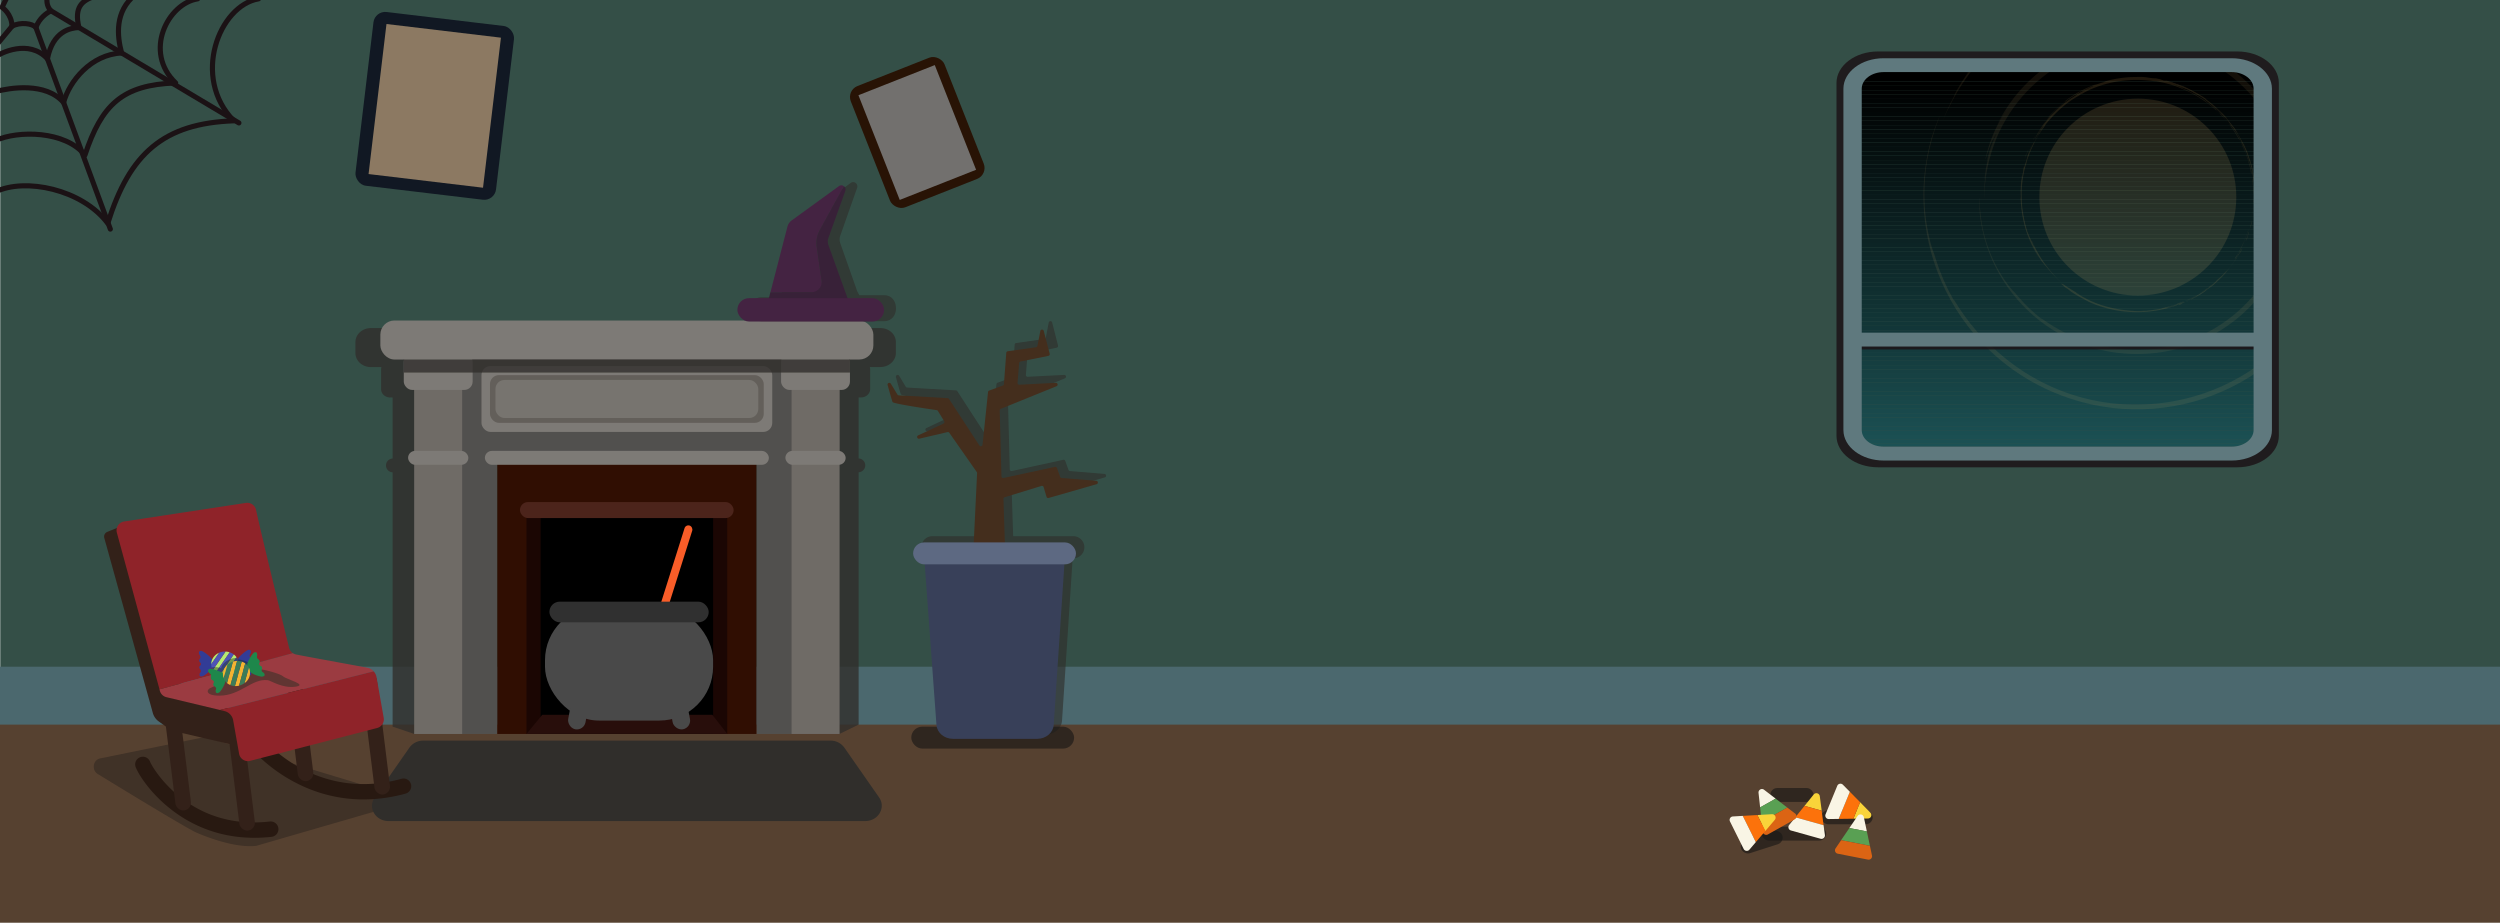 <svg xmlns="http://www.w3.org/2000/svg" xmlns:xlink="http://www.w3.org/1999/xlink" viewBox="0 0 1950.77 720"><defs><style>.cls-1,.cls-121,.cls-20{fill:none;}.cls-2{fill:#344f47;}.cls-3{fill:#564130;}.cls-4{fill:#4b686e;}.cls-11,.cls-19,.cls-5{fill:#302e2b;}.cls-5,.cls-7{opacity:0.64;}.cls-6{fill:#442e1d;}.cls-7,.cls-8{fill:#191817;}.cls-8{opacity:0.36;}.cls-9{fill:#384059;}.cls-10{fill:#5d6982;}.cls-11{opacity:0.79;}.cls-12{fill:#51504e;}.cls-13{fill:#300e02;}.cls-14{fill:#1b0603;}.cls-15{fill:#7d7a76;}.cls-16{fill:#635f5a;}.cls-17{fill:#77746f;}.cls-18{fill:#6f6b66;}.cls-20{stroke:#1b1215;stroke-width:4px;}.cls-121,.cls-20{stroke-linecap:round;stroke-linejoin:round;}.cls-21{fill:#280e0b;}.cls-22{fill:#f95d28;}.cls-23{fill:#494949;}.cls-24{fill:#303030;}.cls-25{fill:#4c241b;}.cls-26{fill:#442342;}.cls-27{fill:#382138;}.cls-28{fill:#332119;}.cls-29{fill:#281911;}.cls-30{fill:#8f2329;}.cls-31{fill:#9b3b41;}.cls-32{clip-path:url(#clip-path);}.cls-33{fill:#000101;}.cls-34{fill:#010202;}.cls-35{fill:#010303;}.cls-36{fill:#010404;}.cls-37{fill:#020505;}.cls-38{fill:#020606;}.cls-39{fill:#020707;}.cls-40{fill:#030808;}.cls-41{fill:#030909;}.cls-42{fill:#030a0a;}.cls-43{fill:#040b0b;}.cls-44{fill:#040c0c;}.cls-45{fill:#040d0d;}.cls-46{fill:#050e0e;}.cls-47{fill:#050f0f;}.cls-48{fill:#051010;}.cls-49{fill:#061111;}.cls-50{fill:#061212;}.cls-51{fill:#061213;}.cls-52{fill:#071314;}.cls-53{fill:#071415;}.cls-54{fill:#071516;}.cls-55{fill:#081617;}.cls-56{fill:#081718;}.cls-57{fill:#081819;}.cls-58{fill:#09191a;}.cls-59{fill:#091a1b;}.cls-60{fill:#091b1c;}.cls-61{fill:#0a1c1d;}.cls-62{fill:#0a1d1e;}.cls-63{fill:#0a1e1f;}.cls-64{fill:#0b1f20;}.cls-65{fill:#0b2021;}.cls-66{fill:#0b2122;}.cls-67{fill:#0c2223;}.cls-68{fill:#0c2324;}.cls-69{fill:#0c2425;}.cls-70{fill:#0c2526;}.cls-71{fill:#0d2627;}.cls-72{fill:#0d2728;}.cls-73{fill:#0d2829;}.cls-74{fill:#0e292a;}.cls-75{fill:#0e2a2b;}.cls-76{fill:#0e2b2c;}.cls-77{fill:#0f2c2d;}.cls-78{fill:#0f2d2e;}.cls-79{fill:#0f2e2f;}.cls-80{fill:#102f30;}.cls-81{fill:#103031;}.cls-82{fill:#103132;}.cls-83{fill:#113233;}.cls-84{fill:#113334;}.cls-85{fill:#113435;}.cls-86{fill:#123536;}.cls-87{fill:#123637;}.cls-88{fill:#123638;}.cls-89{fill:#133739;}.cls-90{fill:#13383a;}.cls-91{fill:#13393b;}.cls-92{fill:#143a3c;}.cls-93{fill:#143b3d;}.cls-94{fill:#143c3e;}.cls-95{fill:#153d3f;}.cls-96{fill:#153e40;}.cls-97{fill:#153f41;}.cls-98{fill:#164042;}.cls-99{fill:#164143;}.cls-100{fill:#164244;}.cls-101{fill:#174345;}.cls-102{fill:#174446;}.cls-103{fill:#174547;}.cls-104{fill:#184648;}.cls-105{fill:#184749;}.cls-106{fill:#18484a;}.cls-107{fill:#19494c;}.cls-108{fill:#194a4d;}.cls-109{fill:#194b4e;}.cls-110{fill:#1a4c4f;}.cls-111{fill:#1a4d50;}.cls-112{fill:#1a4e51;}.cls-113{fill:#1b4f52;}.cls-114{fill:#1b5053;}.cls-115{fill:#1b5154;}.cls-116,.cls-118{opacity:0.13;}.cls-116{filter:url(#AI_GaussianBlur_7);}.cls-117{fill:#efbe72;}.cls-119{fill:#fff;}.cls-120{fill:#edb55d;}.cls-121{stroke:#edb55d;stroke-width:0;}.cls-122{opacity:0.08;}.cls-123{opacity:0.09;}.cls-124{fill:#1b1215;opacity:0.82;}.cls-125{fill:#5f797e;}.cls-126{fill:#281305;}.cls-127{fill:#72706e;}.cls-128{fill:#111823;}.cls-129{fill:#8c7962;}.cls-130{fill:#152d1f;opacity:0.43;}.cls-131{fill:#323c96;}.cls-132{fill:#b6ea71;}.cls-133{fill:#4e55b7;}.cls-134{fill:#1e874b;}.cls-135{fill:#f4b331;}.cls-136{fill:#3c7c59;}.cls-137{fill:#f9d43a;}.cls-138{fill:#fc720b;}.cls-139{fill:#f9f5e5;}.cls-140{fill:#59a053;}.cls-141{fill:#db6414;}</style><clipPath id="clip-path"><rect class="cls-1" x="1450.19" y="55.39" width="312.26" height="293.15"/></clipPath><filter id="AI_GaussianBlur_7" name="AI_GaussianBlur_7"><feGaussianBlur stdDeviation="7"/></filter></defs><title>Dynamic</title><g id="Layer_1" data-name="Layer 1"><rect class="cls-2" x="0.21" y="-1.95" width="1950.56" height="566.33"/><rect class="cls-3" x="-0.44" y="549.92" width="1951.21" height="170.08"/><rect class="cls-4" x="-0.44" y="520.24" width="1951.21" height="45.18"/><path class="cls-5" d="M861.84,369.8l-26.93-2.22a1.38,1.38,0,0,1-1.17-.91l-2.51-7a1.36,1.36,0,0,0-1.57-.88l-40.07,8.75a1.38,1.38,0,0,1-1.66-1.31l-1.37-51.87a1.38,1.38,0,0,1,.86-1.31l43.52-17.84a1.38,1.38,0,0,0-.59-2.66L801.92,294a1.36,1.36,0,0,1-1.43-1.49L801.74,277a1.38,1.38,0,0,1,1.09-1.24l21.75-4.46a1.39,1.39,0,0,0,1-1.7L821,251.63a1.36,1.36,0,0,0-2.66.08l-2.25,11.7a1.37,1.37,0,0,1-1.15,1.11l-22,3.13a1.37,1.37,0,0,0-1.17,1.26l-1.83,24.6a1.37,1.37,0,0,1-.89,1.19l-10.62,3.95a1.36,1.36,0,0,0-.89,1.15l-4.27,41.49a1.36,1.36,0,0,1-2.5.61L747,305.25a1.36,1.36,0,0,0-1.06-.63l-38.1-2.2a1.34,1.34,0,0,1-1.09-.66l-5.15-8.55a1.37,1.37,0,0,0-2.49,1.08c1.61,5.92,3.47,12.59,3.87,13.41.7,1.4,29.72,5.69,34.37,6.37a1.36,1.36,0,0,1,1,.65l4.88,8a1.38,1.38,0,0,1-.59,2L722.88,334a1.38,1.38,0,0,0,.88,2.59l22-5.2a1.36,1.36,0,0,1,1.43.55l21.42,30.91a1.47,1.47,0,0,1,.25.86l-2.61,54.68H727.56a8.64,8.64,0,0,0,0,17.28h.51l9.14,126.55c.44,6.17,6.08,11,12.87,11h65.76c6.83,0,12.47-4.84,12.88-11L837,435.67h.49a8.64,8.64,0,0,0,0-17.28H790.58l-1.12-34.29a1.38,1.38,0,0,1,1-1.36l28.65-8.88a1.35,1.35,0,0,1,1.71.93L823,382.4a1.36,1.36,0,0,0,1.69.93l37.4-10.83A1.38,1.38,0,0,0,861.84,369.8Z"/><path class="cls-6" d="M760.52,438.26h22.66a1.36,1.36,0,0,0,1.36-1.41L783,389.32a1.37,1.37,0,0,1,1-1.35l28.65-8.79a1.36,1.36,0,0,1,1.71.92l2.23,7.54a1.37,1.37,0,0,0,1.69.92l37.4-10.73a1.36,1.36,0,0,0-.27-2.67L828.42,373a1.35,1.35,0,0,1-1.17-.9l-2.51-6.92a1.35,1.35,0,0,0-1.57-.87l-40.07,8.66a1.38,1.38,0,0,1-1.66-1.3l-1.37-51.35a1.37,1.37,0,0,1,.86-1.3l43.52-17.67a1.37,1.37,0,0,0-.59-2.63l-28.43,1.48a1.36,1.36,0,0,1-1.43-1.47l1.25-15.42a1.37,1.37,0,0,1,1.09-1.22l21.75-4.42a1.36,1.36,0,0,0,1-1.68l-4.65-17.78a1.36,1.36,0,0,0-2.66.09l-2.25,11.58a1.36,1.36,0,0,1-1.15,1.09l-22,3.1a1.37,1.37,0,0,0-1.18,1.25l-1.83,24.36a1.38,1.38,0,0,1-.89,1.18l-10.62,3.9a1.36,1.36,0,0,0-.89,1.14l-4.27,41.07a1.36,1.36,0,0,1-2.5.61l-23.68-36.28a1.36,1.36,0,0,0-1.07-.62l-38.1-2.18a1.35,1.35,0,0,1-1.09-.65l-5.15-8.47a1.37,1.37,0,0,0-2.49,1.07c1.61,5.86,3.47,12.46,3.87,13.28.7,1.38,29.72,5.63,34.37,6.3a1.34,1.34,0,0,1,1,.64l4.88,7.93a1.36,1.36,0,0,1-.59,1.95l-19.75,9.21a1.37,1.37,0,0,0,.88,2.57l22.05-5.16a1.38,1.38,0,0,1,1.43.55l21.42,30.61a1.39,1.39,0,0,1,.25.84l-3.26,67.7A1.36,1.36,0,0,0,760.52,438.26Z"/><rect class="cls-7" x="711.07" y="567.02" width="127.08" height="17.11" rx="8.56" ry="8.56"/><path class="cls-8" d="M298.52,631.43,200,660c-15.88,1.87-37.87-6.46-46.67-10.29s-76.64-45.5-76.64-45.5c-5.38-2.87-4.38-11.22,1.48-12.42l80.33-16.42a5.9,5.9,0,0,1,2.8.1l146.36,44.4C313.79,621.53,304.47,629.39,298.52,631.43Z"/><path class="cls-9" d="M809.35,576.52H743.6c-6.8,0-12.44-4.75-12.88-10.87l-9.3-127.49c-.49-6.71,5.41-12.4,12.87-12.4h83.52c7.43,0,13.32,5.64,12.88,12.33l-8.46,127.49C821.82,571.73,816.18,576.52,809.35,576.52Z"/><rect class="cls-10" x="712.51" y="423.26" width="127.08" height="17.11" rx="8.56" ry="8.56"/><path class="cls-11" d="M687,256H289.39c-6.66,0-12.06,4.92-12.06,11v8.45c0,6.07,5.4,11,12.06,11h8.24a6.12,6.12,0,0,0-.26,1.72v15.51c0,3.58,3.19,6.49,7.12,6.49h1.87v47.61a5.4,5.4,0,0,0,0,10.79V567l16.91,5.69,24-204.19a5.4,5.4,0,0,0,0-10.79V310.12h1.87c3.93,0,7.12-2.91,7.12-6.49V288.12a6.12,6.12,0,0,0-.26-1.72H620.39a6.12,6.12,0,0,0-.26,1.72v15.51c0,3.58,3.19,6.49,7.12,6.49h1.87v47.61a5.4,5.4,0,0,0,0,10.79L655,572.71l15-7.3V368.52a5.4,5.4,0,0,0,0-10.79V310.12h1.87c3.93,0,7.12-2.91,7.12-6.49V288.12a6.12,6.12,0,0,0-.26-1.72H687c6.66,0,12.06-4.93,12.06-11V267C699.09,260.87,693.69,256,687,256Z"/><rect class="cls-12" x="323.27" y="263.19" width="331.76" height="91.18"/><rect class="cls-12" x="323.27" y="280.54" width="64.76" height="292.17"/><rect class="cls-12" x="590.27" y="280.54" width="64.76" height="292.17"/><rect class="cls-13" x="388.03" y="354.37" width="202.24" height="218.34"/><rect class="cls-14" x="410.81" y="396.58" width="156.67" height="176.13"/><rect x="421.85" y="396.58" width="134.6" height="176.13"/><rect class="cls-15" x="375.71" y="285.63" width="226.88" height="51.4" rx="7" ry="7"/><rect class="cls-16" x="382.33" y="292.7" width="213.63" height="37.26" rx="7" ry="7"/><rect class="cls-17" x="386.62" y="296.49" width="205.06" height="29.67" rx="7" ry="7"/><rect class="cls-15" x="378.36" y="351.84" width="221.59" height="10.85" rx="5.43" ry="5.43"/><rect class="cls-18" x="323.27" y="299.47" width="37.35" height="273.25"/><rect class="cls-15" x="318.43" y="351.84" width="47.02" height="10.85" rx="5.43" ry="5.43"/><rect class="cls-15" x="315.07" y="275.76" width="53.74" height="28.5" rx="6.5" ry="6.5"/><rect class="cls-18" x="617.68" y="299.47" width="37.35" height="273.25" transform="translate(1272.71 872.18) rotate(-180)"/><rect class="cls-15" x="612.84" y="351.84" width="47.02" height="10.85" rx="5.43" ry="5.43" transform="translate(1272.71 714.53) rotate(-180)"/><rect class="cls-15" x="609.49" y="275.76" width="53.74" height="28.5" rx="6.5" ry="6.5" transform="translate(1272.71 580.03) rotate(-180)"/><rect class="cls-15" x="296.79" y="250.09" width="384.71" height="30.45" rx="11" ry="11"/><path class="cls-5" d="M690,230.37H670.54l-1.64-3.05L655.64,189.7a8.63,8.63,0,0,1,0-5.72l13.16-37.35a3.35,3.35,0,0,0-1.11-3.83,3.18,3.18,0,0,0-3.94,0L627,170a9,9,0,0,0-3.35,5l-13.27,52.29L609.19,232H593.71a9.31,9.31,0,0,0,0,18.61H690c5,0,9.12-3.84,9.12-9.92C699.09,234.09,695,230.37,690,230.37Z"/><rect class="cls-11" x="315.07" y="280.54" width="348.16" height="10.18"/><path class="cls-19" d="M675.11,640.68H303.19c-10.22,0-16.39-10.44-10.86-18.38l27.13-38.92a13.18,13.18,0,0,1,10.85-5.47H648a13.18,13.18,0,0,1,10.85,5.47L686,622.3C691.49,630.24,685.33,640.68,675.11,640.68Z"/><path class="cls-20" d="M-3.61,149.73c23-11.34,67.7-2.12,87.7,24.53,17.11-54.75,43.66-78,98.33-80-33.33-34-11.33-90,19.33-95.17"/><path class="cls-20" d="M-3.61,109.7C13.92,101.58,51,101.9,66.28,121c13-39.24,29.12-54.84,70.79-56.27C111.66,40.36,130.9,2.8,154.27-.91"/><line class="cls-20" x1="86.09" y1="178.76" x2="28.03" y2="21.49"/><line class="cls-20" x1="186.42" y1="95.93" x2="39.67" y2="8.38"/><path class="cls-20" d="M-3.61,71.52C7.72,68.38,35.75,63.93,49.62,80c4.5-16.75,21.59-37.59,45.28-38.65C91.34,28,89.34,9,105.6-4.24"/><path class="cls-20" d="M-3.61,44.39C.06,41.56,22.42,30.1,37,45.87c4.25-21.75,18.19-24.15,24.62-24.38C57.59,5.26,64.34.51,73.34-2.74"/><line class="cls-20" x1="9.34" y1="20.51" x2="-8.91" y2="42.58"/><path class="cls-20" d="M9.34,20.51c0-9.58-7.73-14.78-7.73-14.78l8.67-17.8L39.67-10.4S32.75.93,39.67,8.38C36.42,10.26,30.59,14.1,28,21.49,25.59,18.26,15.75,16.93,9.34,20.51Z"/><polygon class="cls-21" points="410.81 572.71 423.15 557.75 555.83 557.75 567.49 572.71 410.81 572.71"/><rect class="cls-22" x="520.38" y="409.89" width="6.33" height="104.45" rx="3.17" ry="3.17" transform="matrix(0.95, 0.3, -0.3, 0.95, 163.71, -136.36)"/><rect class="cls-23" x="425.27" y="473.16" width="131.17" height="89.11" rx="42" ry="42"/><rect class="cls-23" x="443.84" y="548.88" width="13.75" height="20.37" rx="6.87" ry="6.87" transform="translate(110.44 -73.32) rotate(10.59)"/><rect class="cls-23" x="524.13" y="548.88" width="13.75" height="20.37" rx="6.87" ry="6.87" transform="translate(1155.73 1011.01) rotate(169.41)"/><rect class="cls-24" x="428.71" y="469.48" width="124.3" height="16.12" rx="8.06" ry="8.06"/><rect class="cls-25" x="405.72" y="391.76" width="166.73" height="12.5" rx="6.25" ry="6.25"/><path class="cls-26" d="M637.25,192.59a20.58,20.58,0,0,1,2.42-13l18.81-34.3a3.23,3.23,0,0,0-3.94,0l-36.76,26.69a8.83,8.83,0,0,0-3.35,4.93l-13.27,51.22h41.21Z"/><path class="cls-27" d="M659.69,228.08l-13.26-36.85a8.28,8.28,0,0,1,0-5.6L659.59,149a3.23,3.23,0,0,0-1.11-3.75l-18.81,34.3a20.58,20.58,0,0,0-2.42,13L641.06,219a7.91,7.91,0,0,1-7.83,9H601.16l-2.54,9.85h64.61Z"/><rect class="cls-26" x="575.38" y="232.66" width="114.49" height="18.23" rx="9.11" ry="9.11"/><path class="cls-28" d="M95.89,410.11,83.79,415a4,4,0,0,0-2.45,4.65v0L119.24,556.3a12.16,12.16,0,0,0,4.63,6.65L132,568.8a11.53,11.53,0,0,0,5.4,2.11l42.2,9.81a4.38,4.38,0,0,0,4.86-5l-7.32-25.77a4.42,4.42,0,0,0-2.73-3.43l-44.71-17.64a4.38,4.38,0,0,1-2.57-2.76S97.8,410.11,95.89,410.11Z"/><path class="cls-29" d="M198.32,653.73c-59.63,0-89.42-46.22-92.59-55.53a6,6,0,0,1,11.35-3.87c.57,1.66,8,15.51,23.86,27.92,19.78,15.44,43.2,21.76,69.63,18.78A6,6,0,0,1,211.91,653,121,121,0,0,1,198.32,653.73Z"/><path class="cls-29" d="M283.58,623.8c-50,0-80.9-32.61-84.86-37a6,6,0,1,1,8.94-8c4.27,4.77,43.46,46.09,105.81,28.85a6,6,0,0,1,3.2,11.56A123.74,123.74,0,0,1,283.58,623.8Z"/><rect class="cls-28" x="181.67" y="553.28" width="12.15" height="95.16" rx="6.08" ry="6.08" transform="translate(-72.46 27.65) rotate(-7.06)"/><rect class="cls-28" x="287.1" y="525.13" width="12.15" height="95.16" rx="6.08" ry="6.08" transform="translate(-68.2 40.4) rotate(-7.06)"/><rect class="cls-28" x="131.79" y="537.57" width="12.15" height="95.16" rx="6.08" ry="6.08" transform="translate(-70.91 21.39) rotate(-7.06)"/><rect class="cls-28" x="227.27" y="514.69" width="12.15" height="95.16" rx="6.08" ry="6.08" transform="translate(-67.37 32.96) rotate(-7.06)"/><path class="cls-30" d="M225.59,505.51c-4.28-17.45-21.27-86.85-25.81-107.66a7,7,0,0,0-7.89-5.42l-95,14.48a7,7,0,0,0-5.68,8.81l33.25,122.16,104.06-28.24A7,7,0,0,1,225.59,505.51Z"/><path class="cls-31" d="M286.64,521.06c-13.55-2.62-43.92-8-55.63-10.36a7,7,0,0,1-2.52-1.06L124.43,537.88l.33,1.22a7,7,0,0,0,4.75,4.83L171.65,554l119.94-30.14A9,9,0,0,0,286.64,521.06Z"/><path class="cls-30" d="M293.84,528.62a9.11,9.11,0,0,0-2.25-4.76L171.65,554l4,1a9,9,0,0,1,6.33,7.27l4.56,25.7a7,7,0,0,0,8.54,5.76l99.05-25.63a7,7,0,0,0,5.32-7.8Z"/><g class="cls-32"><rect x="1450.19" y="55.39" width="312.26" height="8.19"/><rect x="1450.19" y="63.58" width="312.26" height="3.41"/><rect class="cls-33" x="1450.19" y="66.98" width="312.26" height="3.41"/><rect class="cls-34" x="1450.19" y="70.39" width="312.26" height="3.41"/><rect class="cls-35" x="1450.19" y="73.79" width="312.26" height="3.41"/><rect class="cls-36" x="1450.19" y="77.2" width="312.26" height="3.41"/><rect class="cls-37" x="1450.19" y="80.6" width="312.26" height="3.41"/><rect class="cls-38" x="1450.19" y="84.01" width="312.26" height="3.41"/><rect class="cls-39" x="1450.19" y="87.42" width="312.26" height="3.41"/><rect class="cls-40" x="1450.19" y="90.82" width="312.26" height="3.41"/><rect class="cls-41" x="1450.19" y="94.23" width="312.26" height="3.41"/><rect class="cls-42" x="1450.19" y="97.63" width="312.26" height="3.41"/><rect class="cls-43" x="1450.19" y="101.04" width="312.26" height="3.41"/><rect class="cls-44" x="1450.19" y="104.44" width="312.26" height="3.41"/><rect class="cls-45" x="1450.19" y="107.85" width="312.26" height="3.41"/><rect class="cls-46" x="1450.19" y="111.26" width="312.26" height="3.41"/><rect class="cls-47" x="1450.19" y="114.66" width="312.26" height="3.41"/><rect class="cls-48" x="1450.19" y="118.07" width="312.26" height="3.41"/><rect class="cls-49" x="1450.19" y="121.47" width="312.26" height="3.41"/><rect class="cls-50" x="1450.19" y="124.88" width="312.26" height="3.41"/><rect class="cls-51" x="1450.19" y="128.28" width="312.26" height="3.41"/><rect class="cls-52" x="1450.19" y="131.69" width="312.26" height="3.41"/><rect class="cls-53" x="1450.19" y="135.1" width="312.26" height="3.41"/><rect class="cls-54" x="1450.19" y="138.5" width="312.26" height="3.41"/><rect class="cls-55" x="1450.19" y="141.91" width="312.26" height="3.41"/><rect class="cls-56" x="1450.19" y="145.31" width="312.26" height="3.41"/><rect class="cls-57" x="1450.19" y="148.72" width="312.26" height="3.41"/><rect class="cls-58" x="1450.19" y="152.12" width="312.26" height="3.41"/><rect class="cls-59" x="1450.19" y="155.53" width="312.26" height="3.41"/><rect class="cls-60" x="1450.19" y="158.93" width="312.26" height="3.41"/><rect class="cls-61" x="1450.19" y="162.34" width="312.26" height="3.41"/><rect class="cls-62" x="1450.19" y="165.75" width="312.26" height="3.41"/><rect class="cls-63" x="1450.19" y="169.15" width="312.26" height="3.41"/><rect class="cls-64" x="1450.19" y="172.56" width="312.26" height="3.41"/><rect class="cls-65" x="1450.19" y="175.96" width="312.26" height="3.41"/><rect class="cls-66" x="1450.19" y="179.37" width="312.26" height="3.41"/><rect class="cls-67" x="1450.19" y="182.77" width="312.26" height="3.41"/><rect class="cls-68" x="1450.19" y="186.18" width="312.26" height="3.41"/><rect class="cls-69" x="1450.19" y="189.59" width="312.26" height="3.41"/><rect class="cls-70" x="1450.19" y="192.99" width="312.26" height="3.41"/><rect class="cls-71" x="1450.19" y="196.4" width="312.26" height="3.41"/><rect class="cls-72" x="1450.19" y="199.8" width="312.26" height="3.41"/><rect class="cls-73" x="1450.19" y="203.21" width="312.26" height="3.41"/><rect class="cls-74" x="1450.19" y="206.61" width="312.26" height="3.41"/><rect class="cls-75" x="1450.19" y="210.02" width="312.26" height="3.41"/><rect class="cls-76" x="1450.19" y="213.43" width="312.26" height="3.41"/><rect class="cls-77" x="1450.19" y="216.83" width="312.26" height="3.41"/><rect class="cls-78" x="1450.19" y="220.24" width="312.26" height="3.41"/><rect class="cls-79" x="1450.19" y="223.64" width="312.26" height="3.41"/><rect class="cls-80" x="1450.19" y="227.05" width="312.26" height="3.41"/><rect class="cls-81" x="1450.19" y="230.45" width="312.26" height="3.41"/><rect class="cls-82" x="1450.19" y="233.86" width="312.26" height="3.41"/><rect class="cls-83" x="1450.19" y="237.27" width="312.26" height="3.41"/><rect class="cls-84" x="1450.19" y="240.67" width="312.26" height="3.41"/><rect class="cls-85" x="1450.19" y="244.08" width="312.26" height="3.41"/><rect class="cls-86" x="1450.19" y="247.48" width="312.26" height="3.41"/><rect class="cls-87" x="1450.19" y="250.89" width="312.26" height="3.41"/><rect class="cls-88" x="1450.19" y="254.29" width="312.26" height="3.41"/><rect class="cls-89" x="1450.19" y="257.7" width="312.26" height="3.41"/><rect class="cls-90" x="1450.19" y="261.1" width="312.26" height="3.41"/><rect class="cls-91" x="1450.19" y="264.51" width="312.26" height="3.41"/><rect class="cls-92" x="1450.19" y="267.92" width="312.26" height="3.41"/><rect class="cls-93" x="1450.19" y="271.32" width="312.26" height="3.41"/><rect class="cls-94" x="1450.19" y="274.73" width="312.26" height="3.41"/><rect class="cls-95" x="1450.19" y="278.13" width="312.26" height="3.41"/><rect class="cls-96" x="1450.19" y="281.54" width="312.26" height="3.41"/><rect class="cls-97" x="1450.19" y="284.94" width="312.26" height="3.41"/><rect class="cls-98" x="1450.19" y="288.35" width="312.26" height="3.41"/><rect class="cls-99" x="1450.19" y="291.76" width="312.26" height="3.41"/><rect class="cls-100" x="1450.19" y="295.16" width="312.26" height="3.41"/><rect class="cls-101" x="1450.19" y="298.57" width="312.26" height="3.41"/><rect class="cls-102" x="1450.19" y="301.97" width="312.26" height="3.41"/><rect class="cls-103" x="1450.19" y="305.38" width="312.26" height="3.41"/><rect class="cls-104" x="1450.19" y="308.78" width="312.26" height="3.41"/><rect class="cls-105" x="1450.19" y="312.19" width="312.26" height="3.41"/><rect class="cls-106" x="1450.19" y="315.6" width="312.26" height="3.41"/><rect class="cls-107" x="1450.19" y="319" width="312.26" height="3.41"/><rect class="cls-108" x="1450.19" y="322.41" width="312.26" height="3.41"/><rect class="cls-109" x="1450.19" y="325.81" width="312.26" height="3.41"/><rect class="cls-110" x="1450.19" y="329.22" width="312.26" height="3.41"/><rect class="cls-111" x="1450.19" y="332.62" width="312.26" height="3.41"/><rect class="cls-112" x="1450.19" y="336.03" width="312.26" height="3.41"/><rect class="cls-113" x="1450.19" y="339.44" width="312.26" height="3.41"/><rect class="cls-114" x="1450.19" y="342.84" width="312.26" height="3.41"/><rect class="cls-115" x="1450.19" y="346.25" width="312.26" height="2.29"/></g><g class="cls-116"><circle class="cls-117" cx="1668.16" cy="153.82" r="76.83"/></g><g class="cls-118"><path class="cls-119" d="M1701.85,67.41c2.64.79,8.06,3.42,7.83,3.61.1-.08.15-.11.65.08l1.12.5c.27.13.58.26.93.44l1.19.64a8.11,8.11,0,0,0,1.72,1.14c1,.59,2.29,1.45,3.28,2.07a60.46,60.46,0,0,0-8.45-5.17l-1.86-.86-2.19-1c-.78-.35-1.57-.75-2.41-1.09l-2.55-1.05-1.28-.53-1.28-.45-2.46-.85a42.45,42.45,0,0,0-4.14-1.08l2.34.77,1.19.39,1.19.46c.8.31,1.62.62,2.49.93.43.14.87.32,1.31.5Z"/><path class="cls-119" d="M1720.27,78.64l.63.34c-.57-.4-1.13-.81-1.71-1.19l-1.75-1.1-1.76-1.11c-.59-.35-1.2-.68-1.8-1l1.63.89,2.09,1.32c.7.44,1.35.87,1.84,1.2A7.61,7.61,0,0,1,1720.27,78.64Z"/><path class="cls-120" d="M1739.74,96.92c-.58-.49,1.85,3,1.67,3,.28-.39,3.81,5.4,5.59,8.57l.92,1.16c-.18-.4-.41-.88-.68-1.41s-.62-1.11-1-1.74l-1.19-2c-.42-.71-.92-1.43-1.42-2.19a93.69,93.69,0,0,0-7-9.19C1737.72,94.35,1738.74,95.63,1739.74,96.92Z"/><path class="cls-119" d="M1743.53,102.58c.48.64,1,1.26,1.46,1.91C1743.87,102.83,1741.27,99,1743.53,102.58Z"/><path class="cls-119" d="M1741.35,97.85c-3.55-4.79,2.08,2.93-1.59-1.82C1741,97.59,1742.4,99.48,1741.35,97.85Z"/><path class="cls-120" d="M1752.9,119.83c-.83-1.93-1.59-3.89-2.55-5.77l-.68-1.42-.34-.71-.38-.69-1.5-2.77,1.17,2.33.58,1.16.53,1.19c.55,1.11,1.14,2.19,1.65,3.31Z"/><path class="cls-120" d="M1752.61,120.68c-.58-1.53-1.5-3.94-.51-1.81.18.53.39,1,.54,1.51l.48,1.41c.33.91.64,1.75.94,2.59s.53,1.69.8,2.57l.4,1.36c.12.47.22,1,.33,1.47-.33-1.29-.77-2.55-1.18-3.81a7.3,7.3,0,0,0,.38,1.48c.11.38.26.81.39,1.27l.39,1.43c.25,1,.5,1.9.66,2.59s.16,1.15,0,1.12c1.34,5.24-.47-4.1,1.1,2.75-.17-.81-.33-1.6-.49-2.36s-.29-1.51-.48-2.22c-.37-1.44-.68-2.81-1.05-4.14s-.76-2.6-1.14-3.9-.87-2.55-1.32-3.87c.46,1.55.71,2.16,1.38,4.33-.31-.94-.69-1.94-1.08-3-.2-.53-.38-1.08-.61-1.62l-.7-1.64c-.91-2.23-2-4.45-3.05-6.52.45,1.17,1,2.52,1.76,4,.36.74.66,1.56,1,2.39S1752.32,119.76,1752.61,120.68Z"/><path class="cls-120" d="M1757.48,140c.61,4.21,1,10.76,1.15,11.9a25.89,25.89,0,0,0-.11-4.58c-.11-1-.22-1.71-.4-2.71,0-.65-.16-2-.24-3s-.16-1.64,0-.79C1758,141.44,1757.3,138.12,1757.48,140Z"/><path class="cls-120" d="M1758.23,156.68c0,1,.11,2.08.09,3.12l.06-1c0-.33,0-.67,0-1l.2-.22c0-.18-.1-.65-.15-1.6,0-.48,0-1.07,0-1.82s-.06-1.63-.06-2.7c-.07,1.11-.06,1.85,0,2.6S1758.3,155.56,1758.23,156.68Z"/><path class="cls-120" d="M1759.5,157.78l-.08,1c0,.33-.07.65-.11,1-.06.62-.12,1.21-.17,1.81s-.07,1.23-.15,1.9l-.25,2.24c.35-2.31.59-5.13.74-7.55,0-1.2.07-2.31.1-3.2a18.36,18.36,0,0,0,0-1.92l0,.37-.11-2.59c0-.74-.11-1.58-.19-2.42s-.18-1.69-.27-2.46c.11,1.18.21,2.6.29,4s0,2.9,0,4.17C1759.27,156.7,1759.23,158.47,1759.5,157.78Z"/><polygon class="cls-120" points="1759.65 151.8 1759.74 153.51 1759.78 154.36 1759.79 155.22 1759.78 154.36 1759.74 153.51 1759.65 151.8"/><polygon class="cls-120" points="1756.78 169.75 1757.1 168.15 1757.26 167.35 1757.38 166.55 1757.87 163.33 1757.57 164.9 1757.23 167.33 1756.78 169.75"/><path class="cls-120" d="M1758.71,162.14c-.11,1.31-.21,1.78-.19,1.84a3.54,3.54,0,0,0,.17-.68c.08-.37.13-.76.15-.74a1.56,1.56,0,0,1,0,.38c0,.27-.07.68-.15,1.29a27.36,27.36,0,0,0,.32-3.17l.12-1.53c0-.5.07-1,.07-1.41a14.34,14.34,0,0,0,0-1.56c0,.32,0,.8-.05,1.34l0,.86-.07.88A11.28,11.28,0,0,1,1758.71,162.14Z"/><path class="cls-120" d="M1755.87,173.9c-.19.87-.33,1.76-.56,2.62l-.65,2.61.65-2.61C1755.54,175.66,1755.68,174.77,1755.87,173.9Z"/><path class="cls-120" d="M1751.68,186.59l-.26,1c-1.06,2.36-2.32,5.14-3.69,7.66-.64,1.29-1.38,2.47-2,3.55-.33.54-.65,1-1,1.52s-.64.88-.93,1.25c.32-.32.1.18.12.29s.08,0,.31-.29a19.34,19.34,0,0,0,1.21-1.81c.28-.66,1.11-2.07.87-1.9,1-1.66.93-1.26,1.58-2.39a92.64,92.64,0,0,0,4.51-10.3c-.46,1.24-.61,1.52-1,2.42.47-1.35.88-2.4,1.24-3.26s.6-1.57.84-2.16a11,11,0,0,0,1-3.26,27,27,0,0,1-1.21,3.64c-.27.67-.51,1.38-.79,2S1751.91,186,1751.68,186.59Z"/><path class="cls-120" d="M1752.75,186.52c.29-.72.61-1.42.87-2.14l.78-2.18a14,14,0,0,1-.41,1.44c-.18.59-.4,1.23-.66,1.85a22.36,22.36,0,0,0-1,2.77c.21-.22,2-4.49,1.42-2.89-.18-.66,2-6,.81-3.87.5-1.41.69-2.25.88-2.77a7.71,7.71,0,0,1,.39-1,18.52,18.52,0,0,0,1.18-4l.18-1.79c-.38,1.72-.69,3.07-1,4.25s-.64,2.15-.94,3.13-.64,2-1,3.11c-.2.57-.41,1.19-.64,1.87S1753.06,185.69,1752.75,186.52Z"/><path class="cls-120" d="M1744.53,202.3l-1.35,1.79.84-.89-1,1.57-1.07,1.43c-.71.92-1.36,1.81-2.05,2.61l-2,2.27c-.32.35-.63.71-.95,1l-1,1-1.83,1.83c-.58.6-1.21,1.12-1.79,1.67s-1.15,1.08-1.7,1.62-1.14,1-1.7,1.57-1.37,1.34-2.08,2l-2.17,1.81-1.09.89-1.14.83-2.28,1.63c-.76.54-1.57,1-2.35,1.53s-1.57,1-2.4,1.5c-1.65.94-3.29,1.94-5,2.84s-.82.57.47-.1,3-1.66,3.2-1.72a7.41,7.41,0,0,1-2.13,1.33,15.52,15.52,0,0,0-2.66,1.44c-.08.12.33,0,1-.38l1.28-.61c.48-.24,1-.5,1.56-.82,1.09-.62,2.29-1.3,3.39-1.94s2.08-1.31,2.81-1.75l.8-.55.59-.46c.33-.26.56-.46.74-.61.35-.32.49-.49.81-.81a17.29,17.29,0,0,0,1.89-1.23c.76-.56,1.51-1.12,1.85-1.31.57-.51,1.14-1,1.65-1.43l1.45-1.34c.94-.85,1.84-1.61,2.66-2.44s1.69-1.62,2.55-2.52,1.73-1.94,2.7-3.1c1.41-1.28-3,3.4-1.65,1.93.73-.83,1.49-1.63,2.2-2.48l-.25.25c.68-.91,1.52-2,2.43-3.12.47-.56.89-1.18,1.35-1.79l1.35-1.82c.47-.59.87-1.21,1.27-1.79l1.14-1.66c.74-1,1.29-1.94,1.69-2.55a15.77,15.77,0,0,1-1.39,2c-.12.13-.15.12-.07,0s.3-.52.62-1.11l1.31-1.78.66-1.29c.22-.43.41-.88.61-1.32l1.19-2.64c-.46,1-1,2-1.49,3-.25.5-.53,1-.81,1.41l-.79,1.3-1.27,2.13A4.15,4.15,0,0,0,1744.53,202.3Z"/><path class="cls-120" d="M1748.19,197c1.65-3,1.48-2.9,1.35-2.83s-.12.05.06-.36c.09-.2.25-.51.48-1s.52-1.12.93-2l-.83,1.81c-.28.61-.6,1.19-.9,1.78l-.92,1.77c-.15.3-.3.6-.46.88l-.5.87Z"/><path class="cls-119" d="M1727,222.13l-2.73,2a24.34,24.34,0,0,0,3-2.34C1728.09,221.05,1728.37,220.78,1727,222.13Z"/><path class="cls-119" d="M1717,229.61l1.34-1.24-1.29.95c-.43.32-.86.64-1.31.93l.64-.31Z"/><path class="cls-120" d="M1706.8,234.84c-1.12.61-1,.61-.23.31a29.75,29.75,0,0,0,3.42-1.64c-.59.31-1.11.58-1.56.79l-1.11.46C1706.75,235,1706.55,235,1706.8,234.84Z"/><path class="cls-119" d="M1689,240.56c2.77-.69,1.54-.4.11-.1s-3.08.57-1.11,0c-.34.17-1.22.4-1.44.51s-.06.07.3,0l.79-.12Z"/><path class="cls-120" d="M1670.69,242.38a17.36,17.36,0,0,1,3.16-.11C1672.36,242.35,1671.17,242.4,1670.69,242.38Z"/><path class="cls-120" d="M1734,214.43l1.34-1.49Z"/><path class="cls-120" d="M1733.13,215.38c.31-.3.6-.63.9-.95C1733.7,214.79,1733.41,215.12,1733.13,215.38Z"/><path class="cls-120" d="M1697.53,237.6h0l.42-.13Z"/><path class="cls-120" d="M1732.84,89.59l-1.9-1.87,1.88,1.84Z"/><path class="cls-120" d="M1730.93,87.12c.87.8,1.51,1.44,2.07,2a21.93,21.93,0,0,1,1.51,1.81c.5.64,1.07,1.35,1.83,2.24s1.64,2.06,2.88,3.51c-1-1.17-2-2.4-3-3.6l-1.65-1.78c-.56-.59-1.1-1.21-1.7-1.78C1729.93,86.28,1735.33,91.85,1730.93,87.12Z"/><path class="cls-120" d="M1758.66,143.35l0,.26C1758.76,144.07,1758.72,143.84,1758.66,143.35Z"/><path class="cls-119" d="M1577,147.59l.08,0-.13,2.1c0,.7-.11,1.41-.11,2.11,0-.71,0-1.42.07-2.13Z"/><path class="cls-119" d="M1577.2,147c.25-2.37.48-4.74.89-7.08a91,91,0,0,0,3.87,41.69c-.2-.42-.37-.84-.53-1.27a9.88,9.88,0,0,1-.42-1.27c-.27-.87-.7-2.14-1.07-3.72l-.64-2.55c-.18-.91-.37-1.87-.58-2.87l-.3-1.52-.23-1.58c-.15-1.06-.35-2.13-.46-3.2s-.22-2.16-.32-3.22-.13-2.11-.2-3.11c-.15-2-.1-3.88-.12-5.46,0-.79,0-1.51,0-2.13l.06-1.59A5.63,5.63,0,0,0,1577.2,147Z"/><path class="cls-119" d="M1577.25,145c0-1,0-2,.14-2.88s.26-1.78.41-2.69L1578,138l.29-1.46c.21-1,.36-2.11.59-3.36-.29,1.67-.44,3.1-.66,4.51s-.32,2.81-.59,4.41C1577.49,143.08,1577.38,144,1577.25,145Z"/><path class="cls-121" d="M1578.91,130.9c.15-.55.28-1.13.43-1.71l.47-1.69c.3-1.09.54-2.06.77-2.67a14.57,14.57,0,0,1-.65,2.63l-.58,1.8Z"/><path class="cls-120" d="M1579.63,124.7l.34-1-.31,1Z"/><path class="cls-120" d="M1579.66,124.74l.09.09C1579.5,125.54,1579.52,125.33,1579.66,124.74Z"/><path class="cls-120" d="M1580,123.69c.28-.91.61-2,.76-2.56l-.34.93a34,34,0,0,1,1.5-4.13c-1,2.48-1,2.54-.83,2.67l1.63-4a7.86,7.86,0,0,1-.87,2.52A48.73,48.73,0,0,0,1580,123.69Z"/><path class="cls-121" d="M1585.14,111l-.46,1c-.15.34-.28.69-.43,1l-.83,2.07c-.35.52-.11-.14.31-1.12l.7-1.59C1584.67,111.89,1585,111.4,1585.14,111Z"/><path class="cls-120" d="M1588.53,105.4c-.24.46-.91,1.63-1.34,2.4a5.12,5.12,0,0,0-.37.73c0,.06.08-.15.44-.69-.33.62-.69,1.38-1.11,2.16C1587.48,107.4,1585.89,109.66,1588.53,105.4Z"/><path class="cls-120" d="M1586.15,110l-.57,1.11Z"/><path class="cls-121" d="M1576.6,154.66c0-.53.06-.51.08-.28Z"/><path class="cls-120" d="M1593.65,98.15l1-1.34-.78,1.09Z"/><path class="cls-120" d="M1609.23,221.15l-3.13-2.88c-1-1-2-2.05-3.13-3.13s-2.13-2.32-3.32-3.6c-.57-.66-1.14-1.36-1.75-2.08s-1.26-1.45-1.86-2.28c-.1.31-2-2.59-2.53-2.83a104.39,104.39,0,0,1-6.25-10.25c-.51-.89-.93-1.84-1.38-2.75l-.65-1.36q-.33-.66-.6-1.32l-1.05-2.49c-.16-.39-.33-.75-.47-1.11l-.37-1c-1-2.56-1.41-3.74-.86-2.12l.8,1.88-1-1.91c-1.25-3.91-2.43-9.4-3-12.11,0-.1.09.37.27,1.25l.34,1.62.53,2.11a91,91,0,0,0,3.63,11.32c.41,1,.82,2,1.23,3s.89,1.9,1.31,2.82l.63,1.33.66,1.25,1.2,2.26c1.57,2.72,2.62,4.4,2.46,4.1.17.36-.09,0-.68-.93s-1.55-2.37-2.55-4.31-2.23-4.25-3.4-6.86l-.84-2c-.28-.68-.59-1.37-.83-2.09l-.79-2.17-.4-1.1c-.13-.37-.23-.75-.35-1.12a93.39,93.39,0,0,1-3.73-17.18l-.36-3.37c-.06-1-.12-1.92-.17-2.68-.11-1.51-.12-2.46-.14-2.62l.17-.57-.08-2.28c0-.73,0-1.43,0-2.11,0-1.36,0-2.64.06-3.88s.1-2.46.21-3.69.27-2.49.42-3.82l.42-1.16c-.21,1-.32,1.76-.41,2.47s-.16,1.33-.23,1.95c-.17,1.25-.17,2.53-.31,4.52l.2-2.34.09-1c0-.32.08-.62.12-.91l.45-3c.13-.91.34-1.76.51-2.71s.36-2,.68-3.29a4.82,4.82,0,0,0-.52,1.43c0,.13,0,.06.07-.46s.31-1.48.66-3.11c.28-.92.24-.28.29-.14s.14-.23,1-3.09c2.23-6.83,1.41-5.61,3.81-11.43l-.47,1-.42,1-.84,2a60.47,60.47,0,0,1,3.69-8.08l-.53,1c-.19.39-.37.83-.58,1.28-.4.91-.82,1.9-1.2,2.81a12.85,12.85,0,0,0-1,3.36,81.94,81.94,0,0,1,4.53-9.83l-.49,1.33c.67-1.07,1.09-2,1.6-2.93s1.09-2,2-3.29.46-1,.06-.46-.83,1.15-.43.4c.16-.27,1.11-1.58,2.1-3.08L1593,101l.78-1.07c.49-.68.92-1.3,1.2-1.73a8.19,8.19,0,0,0-1.16,1.32,26.94,26.94,0,0,0-1.57,2.26c-.54.86-1.12,1.77-1.72,2.66s-1.13,1.8-1.69,2.55c.48-.79,1-1.59,1.44-2.38l1.56-2.31c.8-1.57-.43.29-1.76,2.34s-2.55,4.41-2.23,3.55a31.65,31.65,0,0,1,3.33-5.49l.93-1.31.45-.65.46-.63a24.65,24.65,0,0,0,1.65-2.56c-.8,1-2.47,3.17-3.7,5.08a33.06,33.06,0,0,1-2,2.92c.77-1.24,1.48-2.28,2.18-3.49.37-.59.72-1.24,1.17-1.92s1-1.41,1.55-2.23c1-1.31,2.1-2.5,3.16-3.74,1.21-1.68.16-.39-.93.82.6-.68,1.21-1.43,1.9-2.21l2.23-2.43c.76-.88,1.63-1.71,2.5-2.59l1.33-1.34c.45-.45.94-.86,1.42-1.31a76.52,76.52,0,0,1,12.59-9.58c.61-.43,1.1-.73,1.48-1l.78-.5c.33-.22.31-.24.2-.2s-.79.33.35-.43c1.42-.75,3.34-1.73,5.25-2.77,1-.51,2-1,2.87-1.41s1.79-.88,2.56-1.18c.93-.36,2.5-1.26,1.58-1-1.28.57-2.59,1.08-3.84,1.73l-1.89.93-.94.46-.92.51c.3-.3-.9.08-3.54,1.55.51-.17.11.11-.77.64l-1.63.95-1,.57c-.34.2-.68.43-1,.65-2.83,1.72-5.77,3.91-5.86,4.29l0-.26c-.73.53-1.41,1.13-2.1,1.71l-2.06,1.74c-.66.6-1.31,1.22-2,1.83s-1.33,1.21-2,1.87l.25-.21a1.74,1.74,0,0,0-.29.27l-.78.79-1.17,1.21c-.44.45-.94,1-1.43,1.53l-1.58,1.8c-.54.61-1.11,1.24-1.63,1.91l-1.58,2-.77.94-.69.91.56-.8c.25-.34.58-.73.91-1.16l2.06-2.57c1.3-1.48,2-2.27-.11-.17.71-.85,1.59-1.84,2.59-3,.49-.56,1-1.11,1.63-1.69l1.82-1.81.48-.47.51-.46,1-.92c.7-.62,1.4-1.28,2.14-1.91l2.29-1.88,1.16-1,1.2-.91-1.36.81a81.79,81.79,0,0,1,11.85-7.89,99.61,99.61,0,0,1,13.62-6.07c-.85.39-1.72.74-2.54,1.18.76-.31,1.61-.57,2.48-.85l2.64-.86,2.63-.78c.84-.27,1.65-.55,2.39-.76-1,.23-1.57.43-1.92.52s-.44.1-.4.06.75-.32,1.08-.47c1.3-.39,2.77-.75,4.35-1.16.79-.19,1.62-.33,2.46-.51s1.71-.36,2.6-.49l2.72-.41,1.37-.2,1.4-.14,2.8-.29,2.8-.18s-.36.06,0,.08c.65,0,1.29-.1,1.94-.13l1.94,0,2-.05c.65,0,1.29,0,1.94,0,1.84.1,3.07.17,4.12.34s1.92.3,3,.47c1.35.14,4.67.62,3.42.31-.71-.11-1.43-.22-1.9-.27,3.93.29,2.71.43,7.58,1.19-3.77-.52,1.1.5.6.65,5.6,1.25.61-.23,1.32-.15l2.28.59,1.84.58c1.12.37,2.07.64,3,1l3,1.1.86.32.93.39,2.19.9a14.08,14.08,0,0,0-2.19-1l-1-.4-.89-.34a9.45,9.45,0,0,1-1.09-.45c1.89.64,4,1.54,4.41,1.62l-2-.84c-.65-.29-1.34-.51-2-.77,1.73.59,3.37,1.35,5,2,.84.33,1.65.74,2.47,1.12l2.48,1.17a110.86,110.86,0,0,1,10,5.67l-.5-.4,2.1,1.38c.7.46,1.36,1,2,1.47l-1.59-.87c1.1.77,2.21,1.63,3.2,2.38s1.8,1.47,2.43,1.85l-.76-.64c.88.69,1.79,1.37,2.66,2.08-.93-.69-1.89-1.35-2.84-2a92,92,0,0,1,12.68,11.66c.2.33-.22-.06-1-.83L1735.52,90l-.79-.84c-.28-.29-.58-.57-.87-.86l-1.8-1.73-.85-.82-.83-.71a13.17,13.17,0,0,0-2.09-1.59c.83.8,2,1.84,3,2.86s2,2,2.51,2.42a26,26,0,0,0-2.48-2.63c.56.52,1.15,1.08,1.75,1.66l.93.9.47.46.44.49,1.82,2,.9,1,.84,1,1.64,2c.54.63,1,1.3,1.45,1.89.9,1.2,1.75,2.19,2.33,3-.39-.66-.83-1.29-1.27-1.92l-1.32-1.89c.8,1.07,1.52,2.07,2.15,3l1.56,2.54c.93,1.49,1.52,2.66,2.09,3.37l-1.25-1.71c-.43-.56-.89-1.1-1.33-1.65.39.56.81,1.12,1.21,1.72l1.17,1.87c.39.64.8,1.28,1.18,1.94l1.1,2c.36.67.74,1.33,1.08,2l1,2c.31.66.64,1.29.93,1.92s.55,1.24.8,1.82c.07,0-.07-.42-.32-1-.13-.31-.27-.68-.44-1.07l-.58-1.21c-.8-1.61-1.43-2.89-1.51-3.06.42.7.8,1.42,1.2,2.12.41.91.72,1.62,1,2.19l.52,1.37.5,1.37.61,1.66c.28.91.78,2.27,1.5,4.55l.18,0c.17.79.49,1.88.84,3,.19.57.33,1.17.49,1.76l.44,1.66.37,1.38c.09.39.14.71.17.91.06.39,0,.34-.26-.43s-.35-1.71-.53-2.56l-.13.26a93.6,93.6,0,0,1,2.18,10.86c-.25-1.05.33,4.26,0,2.86.22,1.34.32,2.7.46,4.06-.1.93-.25-.94-.48-3.08a36.88,36.88,0,0,0-.77-4.76,5.84,5.84,0,0,0,.06,1.2c.06.61.14,1.32.19,1.79-.72-4.83-.68-7.28-1.76-12l-.76-2.31.27.07c-.25-1-.61-1.86-.87-2.59s-.52-1.29-.67-1.62-.13-.58-.21-.88l-.27-.87c-.19-.59-.39-1.18-.6-1.79s-.41-1.22-.67-1.83-.53-1.24-.81-1.88-.56-1.31-.86-2l-1-2.06c-.36-.71-.68-1.46-1.08-2.2l-1.23-2.32c1.47,2.63,1.07,1.75.37.32s-1.8-3.36-1.51-2.93c-.42-.71-1-1.68-1.71-2.75l-2.37-3.36c-.85-1.13-1.71-2.22-2.43-3.2-.35-.5-.7-.94-1-1.33s-.56-.76-.76-1c-1.14-1.57,2.72,3-.17-.57-.49-.57-.93-1.11-1.33-1.54s-.74-.76-1-1c-.47-.45-.54-.43.07.33-1.14-1.22-2.29-2.54-3.59-3.77l-1.94-1.92-2.06-1.86a95.54,95.54,0,0,0-8.74-7l1.5.9-1.36-1c-.45-.34-.93-.63-1.39-.93-.92-.6-1.81-1.17-2.66-1.69-1.74-1-3.26-1.74-4.35-2.25-.52-.35-.86-.48-.19-.23-1.26-.73-2.32-1.3-3.32-1.8s-2-.85-3.08-1.3c-.54-.21-1.1-.47-1.73-.68l-2.05-.74c-.75-.26-1.55-.61-2.48-.9s-1.93-.65-3.06-1a15.74,15.74,0,0,0,2.77,1.16c.36.13.74.25,1.11.4l1.16.45c.78.3,1.56.6,2.27.85l-.83-.06a100.92,100.92,0,0,1,21,11.86l-2.59-1.66c1.11.92,1.89,1.51,2.49,1.94s1,.75,1.4,1,.81.56,1.35,1c.27.22.58.48.94.8s.75.74,1.22,1.23c3,2.61-2.07-2,.25-.1,1,1,.82.94.79,1s0,.15.27.43.75.73,1.57,1.58a93.34,93.34,0,0,0-22.72-16,96.36,96.36,0,0,0-13.32-5.38,93.05,93.05,0,0,0-13.78-3.13c-.36,0,.61.13,1.56.32-.79-.1-2.29-.26-4.3-.54-1-.12-2.14-.19-3.38-.31s-2.6-.18-4-.25a90.81,90.81,0,0,0-19.72,1.3A87.76,87.76,0,0,0,1633.1,69l-1.72.72c-.55.23-1.05.49-1.53.72l-2.51,1.23a15.88,15.88,0,0,0-2.38,1.45c-.86.35,1.74-1.15-1.73.7-.29.23-1.12.8-.28.41a74.16,74.16,0,0,0-13.86,9.54A102.74,102.74,0,0,0,1596.33,97c.14-.07-.23.4-.56.94a8.73,8.73,0,0,0-.7,1.15c-.33.39-.68.83-1,1.3s-.76,1-1.1,1.5c-.72,1.08-1.49,2.24-2.22,3.4s-1.38,2.37-2,3.47-1.14,2.14-1.62,3l.69-1.05a89.38,89.38,0,0,0-4.92,11.05c0,.18.07-.13.25-.58l.62-1.5c-.23.62-.42,1.11-.59,1.51s-.27.71-.38.94a2.32,2.32,0,0,1-.43.75l-.74,2.59L1581,128l-.45,1.42c-.15.48-.26,1-.39,1.46l-.76,3c-.39,2-.87,4.13-1.12,6.29s-.49,4.35-.68,6.59-.19,4.51-.1,6.79a89.09,89.09,0,0,0,1.29,13.78,107.74,107.74,0,0,0,3.18,13.41c.53,1.26,1,2.41,1.59,3.8.27.7.62,1.43,1,2.26l.57,1.32c.19.47.4,1,.65,1.47-.31-.68-.55-1.39-.82-2.08.48,1.05.72,1.6.86,1.87s.12.29.1.29-.14-.07.74,1.69c1.27,2.36.64.6-1-2.64-.79-2.13-.22-.85.49.61a96.32,96.32,0,0,0,10.52,17.9A99.11,99.11,0,0,0,1609.23,221.15Z"/><path class="cls-120" d="M1622.72,229.7c.65.44-.7-.32-1.81-.93s-1.94-1.16-.42,0a81.55,81.55,0,0,0,20,9.5l3,.87c.5.14,1,.3,1.49.42l1.51.36c1,.23,2,.51,3,.7l3,.58a104.12,104.12,0,0,0,11.48,1.35c1,.08,1.74.16,2.43.19l1.87.05,1.79,0c.65,0,1.36,0,2.23-.05.06,0,.06-.08-.1-.11l1.57-.09c.55,0,1.14-.05,1.74-.13l3.75-.4,3.73-.55c1.19-.19,2.29-.42,3.26-.58s1.85-.59-.23-.13c1.45-.31,2.79-.67,4-1l1.83-.42,1.68-.44,1.57-.42c.51-.13,1-.26,1.45-.42.92-.31,1.77-.6,2.55-.92-2.76.87,2.66-1.11-.63,0,1.48-.51,2.52-.93,3.38-1.22s1.5-.48,2.12-.64a31.64,31.64,0,0,0,4.52-1.74c.24-.18.49-.36-.41.09,1.23-.58,2.76-1.34,4.36-2.22l2.38-1.43c.4-.24.8-.47,1.19-.72l1.12-.76,2.09-1.39c.66-.43,1.21-.87,1.72-1.22a8,8,0,0,1,1.86-1.14c.56-.47,1.07-1,1.6-1.5,1-.7,1.35-.94,1.88-1.31a30,30,0,0,0,2.68-2.23c1.87-1.79-.18-.05.47-.73a38.75,38.75,0,0,0,3.54-3.28l.61-.6.59-.64,1.18-1.25c.76-.81,1.5-1.53,2-2.12.09,0-.11.27-.49.7s-1,1-1.61,1.63-1.34,1.39-2,2.07-1.37,1.36-1.89,2c0,.11.3-.2.76-.65a82.13,82.13,0,0,1-8.83,7.65,89.63,89.63,0,0,1-9,5.79,111,111,0,0,1-18.3,8.19,35.26,35.26,0,0,0-3.74,1.08c-1,.35-1.91.63-2.52.89.59-.14,1.47-.3,2.44-.56s2-.56,3-.86a25,25,0,0,0,2.55-.9c.66-.27,1.07-.48,1.08-.59,1.36-.36,2.68-.86,4-1.31,1.47-.63,1.59-.27,2.25-.51-.68.32-1.4.61-2,.9s-1.13.55-1.44.74c-.63.37-.43.42,1.47-.29-3.65,1.54-3.14,1.07-2.51.63.31-.23.65-.47.51-.48a16,16,0,0,0-2.39.81l-.87.6c.6-.3-.53.06-2.08.53-.79.22-1.67.47-2.5.72s-1.58.49-2.13.64c.31-.06.62-.11.92-.18a99.39,99.39,0,0,1-14.63,2.72,92.93,92.93,0,0,1-16.22.32,88.84,88.84,0,0,1-16.4-2.62,90.71,90.71,0,0,1-15.09-5.32c-.53-.34-1.15-.69-1.83-1s-1.38-.79-2.13-1.19-1.57-.8-2.36-1.25l-2.42-1.37-1.21-.68-1.16-.73-2.21-1.43A33.45,33.45,0,0,1,1613,225c-1.87-1.27,2.44,2.1-1.08-.42-1.72-1.34-1.75-1.6-1.65-1.57l-1.57-1.21c-.39-.77.23-.63,2.34.71.52.33,1.14.74,1.85,1.24s1.58,1,2.53,1.61l1.51,1,1.74,1,1.91,1.15C1621.24,228.91,1622,229.29,1622.72,229.7Z"/></g><g class="cls-122"><path class="cls-117" d="M1764.47,222.77c-1,1.41-2.07,2.84-3.16,4.23l-3.34,4.1-3.55,4c-1.23,1.28-2.5,2.53-3.74,3.8a120.12,120.12,0,0,1-36,24.15l-2.15.94-1.08.47-1.1.41-4.39,1.66-4.46,1.43-1.11.36-1.13.3-2.26.6-2.25.6c-.75.18-1.51.33-2.27.49l-2.26.48c-.76.16-1.51.34-2.27.44l-4.54.72c-.75.14-1.51.19-2.27.28l-2.26.24a123,123,0,0,1-14.2.53c-1.23,0-2.47-.12-3.72-.18l-1.88-.1-.94-.05-.94-.1c-2.51-.28-5-.47-7.55-.92-1.25-.2-2.5-.38-3.75-.6l-3.7-.78-1.83-.38-1.81-.47-3.57-.93c-1.18-.33-2.32-.72-3.46-1.07l-1.71-.54-.84-.27-.82-.3-3.24-1.2-1.57-.58-1.52-.65c.28.2-.09.11-.94-.18-.42-.14-1-.34-1.6-.58s-1.39-.51-2.18-.88l-2.6-1.16c-.93-.43-1.92-.84-2.9-1.37-2-1-4.12-2.05-6.11-3.26l-3-1.72c-1-.59-1.86-1.19-2.72-1.73l-2.43-1.55-2-1.36c-2.29-1.57-3.24-2.12-1.61-.72-1.19-.86-2.39-1.87-3.63-2.9l-1.88-1.57c-.64-.52-1.24-1.1-1.86-1.66l-1.84-1.68-.92-.83-.87-.87-3.33-3.34c-4.12-4.37-7-8-7.38-8.32a24.82,24.82,0,0,1-2.4-2.56c-.57-.66-1.25-1.44-2-2.4s-1.57-2.12-2.54-3.45a111,111,0,0,1-6.75-10.89,120.94,120.94,0,0,1-7.81-18.14,112,112,0,0,1-4.68-20.35c-.12-.85-.26-1.68-.35-2.49s-.16-1.61-.23-2.38-.14-1.52-.21-2.23-.15-1.39-.17-2c-.12-2.59-.22-4.59-.3-5.68-.07-1.69-.11-1.55-.13-.49s.06,3.08.11,5.09l0,1.49c0,.49.06,1,.09,1.41.06.88.12,1.66.16,2.19.06,1.08,0,1.23-.17-.48a122.69,122.69,0,0,0,8,33.48c1.12,2.64,2.17,5.31,3.46,7.87s2.59,5.1,4,7.62c.7,1.24,1.47,2.45,2.2,3.68l1.11,1.83,1.2,1.78c.8,1.18,1.57,2.38,2.41,3.53l2.56,3.44.64.85c.21.28.45.55.67.83l1.36,1.65c.91,1.1,1.79,2.22,2.77,3.26l2.87,3.16c1,1,2,2,3,3,.51.5,1,1,1.52,1.51l1.57,1.43,1.58,1.44c.53.48,1,1,1.6,1.41l3.29,2.72c.28.22.55.46.83.67l.85.64,1.71,1.28,1.71,1.28c.56.43,1.16.81,1.75,1.21l3.53,2.39,3.64,2.22c.61.36,1.21.76,1.83,1.09l1.87,1,1.88,1c.62.34,1.24.69,1.89,1l3.84,1.86c.63.32,1.29.59,1.94.87l2,.83,2,.83c.65.29,1.33.51,2,.76l4,1.47,4.07,1.28c.68.21,1.35.43,2,.63l2.06.53c1.38.35,2.75.74,4.14,1,2.79.57,5.56,1.21,8.39,1.58l2.1.33,1.06.16,1.06.11,4.25.44a123.21,123.21,0,0,0,17.08.27c2.85-.08,5.69-.43,8.53-.7.71-.06,1.42-.2,2.12-.29l2.12-.32,2.12-.33c.71-.1,1.41-.27,2.11-.4l4.21-.86,4.16-1.05c.69-.18,1.39-.35,2.08-.54l2.06-.64c1.36-.43,2.74-.82,4.1-1.3l4.05-1.47,1-.37,1-.41,2-.84c2.68-1.06,5.24-2.37,7.84-3.61,1.28-.66,2.54-1.36,3.81-2,.63-.35,1.27-.68,1.9-1l1.85-1.13,1.85-1.12c.62-.38,1.25-.74,1.84-1.15l3.59-2.43c.61-.39,1.19-.82,1.77-1.26l1.74-1.3,1.74-1.3c.58-.44,1.13-.92,1.69-1.37,1.12-.93,2.25-1.84,3.35-2.78l3.23-2.93a126.34,126.34,0,0,0,13.26-14.6l.92-1.24q-.3-3-.47-6C1765.2,221.73,1764.84,222.25,1764.47,222.77Z"/><path class="cls-117" d="M1760.85,72.08a122.34,122.34,0,0,0-16.7-16q-4.7-3.72-9.58-6.86h-9.14c1,.56,2.06,1.14,2.29,1.28l1.47.89c1,.6,2,1.17,2.91,1.8l2.84,1.92,1.42,1,1.38,1,2.74,2c.46.33.9.7,1.34,1.07l1.32,1.08a117.66,117.66,0,0,1,18.93,19.58c-.23-.41-.32-.62.78.82l1.78,2.37,1.61,2.38c-.16-2.85-.35-5.7-.63-8.55C1764.07,75.92,1762.49,74,1760.85,72.08Z"/><path class="cls-117" d="M1600.85,49.27c-2.81,1.83-5.49,3.75-8,5.73a120,120,0,0,0-34.74,43c.59-1.23,1.28-2.37,1.92-3.51s1.25-2.25,1.91-3.3l1.94-3,.93-1.45,1-1.35a116,116,0,0,0-8.32,14.66c-1.13,2.24-2,4.37-2.72,6.15s-1.26,3.3-1.64,4.37c-1.12,3-1.77,5.41-2.36,7.33l-.39,1.34-.28,1.19-.43,1.83c-.45,2-.45,2.29-.17,1.52s.81-2.6,1.51-4.79l1.22-3.45.63-1.79.7-1.71c1.28-3.23,1.17-2.61,1.23-2.46s.2-.2,2.43-5.12l-1.08,2.53c-.34.8-.67,1.55-.93,2.3l-1.56,4.23c-.48,1.38-.89,2.79-1.38,4.3l-.36,1.16-.19.6-.16.62-.7,2.67a28.81,28.81,0,0,0,.89-3.17l1.07-3.46.61-1.93c.2-.66.46-1.29.68-1.94l1.34-3.62c.43-1.1.86-2,1.16-2.76.63-1.43.87-1.91.41-.64a115.74,115.74,0,0,0-7.11,22.53c.1-.33.26-1,.46-1.88.09-.45.23-1,.38-1.5l.48-1.79.54-2,.28-1.07.35-1.08,1.41-4.47a87.58,87.58,0,0,1,4.32-10.54c-.39,1-1.14,2.7-2,4.78-.42,1-.84,2.2-1.3,3.38s-.93,2.39-1.3,3.62l-1.14,3.54-.26.83-.21.81-.39,1.49c-.47,1.87-.8,3.22-.82,3.6,0,.14.47-1.66,1.08-4l.47-1.81.57-1.83,1-3.29-1.28,4.15c-.1.34-.21.67-.3,1l-.26,1-.49,1.94-.46,1.85-.23.89-.17.89-.66,3.32-.3,1.51-.21,1.43-.35,2.53-.29,2.07-.12,1.59c-.13,1.77-.1,2.12.11.68l.2-1.42c.07-.6.19-1.3.34-2.12l.5-2.85.29-1.71.42-1.89a123.91,123.91,0,0,0-1.89,12.78c-.15,1.14-.17,2.29-.25,3.44l-.19,3.4c0,2.23,0,4.4,0,6.39v-.06l0-3.43c0-1.26,0-2.61.1-3.94l.23-3.88,0-.89.09-.84.16-1.51a120.13,120.13,0,0,0-.59,13.55l.12-2.37,0-2.54c0-.84.1-1.69.15-2.54l.15-2.58c0-.43,0-.87.08-1.3l.13-1.31c-.19,1.49-.22,3-.31,4.48s-.2,3-.17,4.51c0-.56,0-1.15.08-1.75l.17-1.86.34-4,.48-3.94.23-1.94.33-1.9.65-3.68c.24-1.2.52-2.35.77-3.48l.37-1.65c.12-.54.24-1.07.4-1.58l.81-2.94.37-1.36c.11-.44.23-.86.37-1.26l.72-2.25c.81-2.78,1.9-5.48,2.9-8.2,1.15-2.67,2.23-5.36,3.56-7.95.64-1.3,1.25-2.62,2-3.88s1.39-2.55,2.11-3.81l2.27-3.72.57-.93.61-.9,1.23-1.8,1.23-1.8c.41-.6.86-1.17,1.3-1.75.88-1.15,1.72-2.34,2.64-3.47l2.78-3.35c.45-.57,1-1.09,1.44-1.63l1.47-1.61a114.42,114.42,0,0,1,12.73-11.88,117.81,117.81,0,0,1,16.66-11.25Z"/></g><g class="cls-123"><path class="cls-117" d="M1541.61,49a2.2,2.2,0,0,1-.2.23h0l3.19-3.82Z"/><path class="cls-117" d="M1540.13,50.24c-.44.51-.83,1.07-1.25,1.61l-1.22,1.63-2.44,3.23c-.8,1.08-1.51,2.21-2.27,3.29.28-.36.81-1.11,1.53-2.13.35-.51.78-1.07,1.26-1.68s1-1.29,1.53-2L1539,52l.91-1.18,1-1.18.28-.33H1541Z"/><path class="cls-117" d="M1540.64,49.94c-.25.31-.51.61-.76.9l-.68.91-1.27,1.67c-1.57,2.09-2.7,3.6-2.93,4.06-.12.16,1.44-1.84,3.4-4.43l1.54-2c.48-.59,1-1.18,1.47-1.77h-.2Z"/><path class="cls-117" d="M1532,63.16l.63-.91C1532.38,62.54,1532.17,62.85,1532,63.16Z"/><path class="cls-117" d="M1540.85,50c-.3.37-.62.72-.9,1.09l-.84,1.12-1.62,2.16c-.54.71-1.06,1.4-1.56,2.08-.26.34-.51.67-.75,1l-.69,1c-.9,1.34-1.75,2.62-2.56,3.81L1530.76,64c-.36.57-.69,1.14-1,1.67-.65,1.08-1.24,2.08-1.78,3l-1.45,2.44-1,1.92c-1.1,2.15-1.27,2.59-.27.88l1-1.69c.2-.34.41-.74.67-1.15l.85-1.34,2.09-3.32,1.25-2c.28-.41.57-.83.87-1.25s.42-.62.63-.91l-.63.91c-1.27,1.87-2.5,4-3.85,6.14l-1.18,1.92q-.56,1-1.11,2l-2.24,4.09-.57,1c-.19.34-.35.7-.52,1.05l-1,2.11-2,4.17c-1.21,2.8-2.33,5.52-3.37,8l0-.07,1.82-4.3c.68-1.57,1.34-3.28,2.17-4.9l2.3-4.76.53-1.09.55-1,1-1.8c-1.53,2.66-2.79,5.47-4.14,8.24l-1,2.08-.89,2.13-1.79,4.26,1.35-2.93c.45-1.06.9-2.12,1.36-3.18s1-2.08,1.5-3.13,1-2.1,1.53-3.16c.26-.53.51-1.06.78-1.59l.86-1.57c-1,1.77-1.84,3.63-2.74,5.47s-1.81,3.66-2.56,5.57c.32-.69.62-1.43,1-2.16l1.15-2.26,2.5-4.91L1526,73.9l1.3-2.32,1.4-2.22,2.72-4.32c.92-1.38,1.87-2.69,2.77-4l1.32-1.89.65-.92c.21-.3.44-.59.66-.88l2.55-3.28,1.17-1.52.56-.72.57-.68c.57-.67,1.12-1.31,1.62-1.91h-1.87Z"/><path class="cls-117" d="M1540.15,49.93l-.55.66-.53.69-2.26,3c-.15.27,1-1.23,2.74-3.52l1.24-1.49h-.08Z"/><path class="cls-117" d="M1538.48,49.78l-1,1.32-1.5,2.07c-1.63,2.25-1.79,2.59-1.07,1.76s2.33-2.86,4.31-5.26l.36-.4h-.71Z"/><path class="cls-117" d="M1752.68,291.29l-3.08,1.84-1.54.92c-.51.31-1,.62-1.56.89l-6.35,3.39-6.53,3.1c-2.21,1-4.46,1.87-6.69,2.81a163.37,163.37,0,0,1-57.78,11.45l-3.19.05-1.59,0-1.6-.06-6.37-.23-6.35-.55-1.58-.14-1.57-.21-3.14-.43-3.14-.44c-1-.16-2.07-.38-3.1-.57l-3.09-.59c-1-.2-2.07-.36-3.08-.63l-6.06-1.48c-1-.23-2-.55-3-.84l-3-.89a166.36,166.36,0,0,1-18.08-6.75l-.58-.24-.57-.27-1.14-.55-2.29-1.1-2.3-1.11-1.16-.55-1.13-.61c-3-1.67-6.08-3.22-9-5.09-1.46-.9-2.94-1.78-4.39-2.71l-4.24-2.9-2.1-1.43c-.68-.52-1.35-1-2-1.53l-4-3-.49-.37-.48-.4-.94-.8-1.88-1.57-1.85-1.56-.92-.78-.88-.8-3.43-3.19-1.67-1.56-1.58-1.61c.27.38-.13.06-1-.76-.45-.41-1-.95-1.69-1.59s-1.46-1.37-2.25-2.25l-2.63-2.84c-.93-1-2-2.06-2.9-3.24l-3-3.57c-.5-.61-1-1.2-1.5-1.84l-1.43-1.9-2.81-3.71c-.88-1.24-1.69-2.46-2.48-3.6l-2.2-3.22-1.72-2.73c-2-3.19-2.87-4.39-1.51-1.81l-.77-1.31c-.13-.22-.26-.44-.4-.66l-.36-.7-1.5-2.85-1.55-2.93c-.52-1-1-2-1.45-3s-1-2-1.44-3.06c-.23-.51-.47-1-.71-1.52l-.63-1.54-2.44-5.91c-2.87-7.62-4.56-13.7-4.85-14.26a16.38,16.38,0,0,1-.66-1.72c-.25-.73-.54-1.64-.89-2.76s-.76-2.45-1.19-4.05-.82-3.48-1.32-5.64a157.56,157.56,0,0,1-2.66-17.11,166.69,166.69,0,0,1-.24-26.67c.19-2.08.38-4.31.62-6.61s.69-4.67,1-7.07l.13-.9.18-.9.36-1.79c.24-1.2.48-2.4.71-3.59l.36-1.78.44-1.74c.29-1.15.58-2.3.87-3.42s.54-2.22.85-3.29.64-2.09.95-3.09l.88-2.88c.29-.92.54-1.82.85-2.63,1.19-3.29,2.11-5.84,2.58-7.24.8-2.15.69-2,.13-.67s-1.5,3.89-2.46,6.42q-.36,1-.72,1.89c-.23.61-.4,1.23-.59,1.8-.38,1.14-.7,2.13-.93,2.82-.46,1.38-.56,1.56.08-.68a165.72,165.72,0,0,0-7.37,45.84c0,3.87,0,7.74.23,11.59l.16,2.89c0,.49,0,1,.09,1.45l.14,1.44.59,5.76c.23,1.91.56,3.81.84,5.72l.43,2.85.57,2.84.57,2.83.29,1.41c.09.47.19,1,.31,1.41l1.41,5.6.35,1.4c.13.46.28.92.41,1.38l.84,2.76c.57,1.83,1.08,3.69,1.77,5.49l1.93,5.42c.71,1.79,1.45,3.56,2.18,5.34.37.88.72,1.78,1.11,2.65l1.22,2.61,1.22,2.61c.41.86.8,1.74,1.27,2.58l2.68,5.09c.23.42.44.85.68,1.27l.73,1.24,1.47,2.47,1.46,2.48c.24.42.5.82.76,1.22l.79,1.2,3.16,4.8,3.39,4.65c.57.77,1.11,1.57,1.71,2.31l1.81,2.24,1.8,2.24c.6.74,1.2,1.5,1.85,2.2l3.82,4.3c.32.35.63.72,1,1.06l1,1,2,2.05,2,2.06c.33.35.68.68,1,1l1.06,1,4.22,3.91,4.41,3.7c.74.61,1.46,1.24,2.21,1.83l2.3,1.74,2.29,1.73,1.15.87c.38.29.76.58,1.16.84,3.19,2.15,6.31,4.39,9.63,6.31l2.46,1.5,1.23.75c.41.24.84.46,1.26.69l5.06,2.75a167.08,167.08,0,0,0,21.14,9.18c3.59,1.39,7.31,2.41,11,3.55.91.3,1.86.49,2.79.74l2.81.7,2.8.69c.94.24,1.89.39,2.84.59l5.68,1.12,5.73.84c1,.13,1.91.29,2.87.4l2.89.28,2.89.27,1.44.13.73.07.72,0,5.81.25,1.45.07c.48,0,1,0,1.45,0h2.91c3.88.06,7.76-.24,11.64-.43,1.93-.16,3.86-.39,5.8-.58,1-.1,1.94-.18,2.9-.31l2.89-.44,2.89-.44c1-.15,1.93-.27,2.88-.48l5.74-1.16c.47-.1,1-.18,1.43-.3l1.42-.36,2.84-.71,2.84-.72c1-.25,1.88-.56,2.82-.83,1.87-.58,3.75-1.12,5.61-1.73l5.54-2a169.25,169.25,0,0,0,24.09-11.3l4-2.38,2.1-1.25,2.09-1.38,4.33-2.86c1.45-1,2.9-2.11,4.4-3.2l1.6-1.16c-.25-1.51-.49-3-.69-4.54A162.46,162.46,0,0,1,1752.68,291.29Z"/></g><path class="cls-124" d="M1745.78,40.15H1465.45c-17.88,0-32.43,11-32.43,24.56V340.09c0,13.54,14.55,24.55,32.43,24.55h280.33c17.88,0,32.43-11,32.43-24.55V64.71C1778.21,51.17,1763.66,40.15,1745.78,40.15ZM1465.45,51.33h280.33c9.74,0,17.66,6,17.66,13.38V261.5H1447.79V64.71C1447.79,57.33,1455.71,51.33,1465.45,51.33Zm280.33,302.13H1465.45c-9.74,0-17.66-6-17.66-13.37V272.68h315.65v67.41C1763.44,347.46,1755.52,353.46,1745.78,353.46Z"/><path class="cls-125" d="M1741.39,45.44H1469.84c-17.32,0-31.41,10.65-31.41,23.75V335.6c0,13.1,14.09,23.76,31.41,23.76h271.55c17.32,0,31.41-10.66,31.41-23.76V69.19C1772.8,56.09,1758.71,45.44,1741.39,45.44ZM1469.84,56.25h271.55c9.43,0,17.11,5.81,17.11,12.94V259.57H1452.73V69.19C1452.73,62.06,1460.4,56.25,1469.84,56.25Zm271.55,292.29H1469.84c-9.44,0-17.11-5.8-17.11-12.94V270.39H1758.5V335.6C1758.5,342.74,1750.82,348.54,1741.39,348.54Z"/><rect class="cls-126" x="676.42" y="52.48" width="78.63" height="101.71" rx="9.21" ry="9.21" transform="translate(12.06 270.05) rotate(-21.54)"/><rect class="cls-127" x="683.71" y="59.42" width="64.05" height="87.83" transform="translate(12.06 270.05) rotate(-21.54)"/><rect class="cls-128" x="284.02" y="14.33" width="110.43" height="136.55" rx="9.21" ry="9.21" transform="translate(12.19 -39.64) rotate(6.81)"/><rect class="cls-129" x="294.26" y="23.65" width="89.95" height="117.91" transform="translate(12.19 -39.64) rotate(6.81)"/><path class="cls-130" d="M182.66,529.27c-9.14,1-14,6-17.83,7.28s-5.17,6.27,6.4,6.27c16.51,0,25.2-13.55,37.73-12.06,2.37.28,11.31,6.5,21.56,5.08s-7-5.75-9.49-8-16.23-6-21.31-5.94S182.66,529.27,182.66,529.27Z"/><path class="cls-131" d="M185.71,517.26a12.08,12.08,0,0,0-.18-1.71c-.14-.72-.12-.32.19-1.36.48-1.62,6-6.46,7.91-7.05,1.12-.35,2.16.15,2.19,1.25a4.77,4.77,0,0,1-.43,1.72l-.44.7a2.15,2.15,0,0,0,.42,2.41h0a2.12,2.12,0,0,1,.09,2.5l-.52.54a1.58,1.58,0,0,0-.06,1.89l.79.82a1.91,1.91,0,0,1,0,2l-.56.79a1.69,1.69,0,0,0,.2,2.07l.3.38a2.13,2.13,0,0,1,.45,1.26v.47c0,1.1-1.21,1.2-2.31,1-1.44-.27-6.43-4-7.36-6-.43-.94-.86-1.2-.77-1.94a11.2,11.2,0,0,0,.07-1.54Z"/><path class="cls-132" d="M182.42,510.63,171.23,527a11.63,11.63,0,0,0,3.14.75l10.2-14.88A9.92,9.92,0,0,0,182.42,510.63Z"/><path class="cls-132" d="M176,508.41l-9.82,14.32a10,10,0,0,0,2,2.38L179.21,509A11.67,11.67,0,0,0,176,508.41Z"/><path class="cls-132" d="M186.19,516.78,179,527.23a9.83,9.83,0,0,0,7.26-9.27A9.24,9.24,0,0,0,186.19,516.78Z"/><path class="cls-131" d="M165.69,517.7a10.76,10.76,0,0,1,.11-1.71c.11-.73.1-.33-.26-1.36-.55-1.59-6.27-6.18-8.21-6.69-1.13-.3-2.15.25-2.13,1.35a4.68,4.68,0,0,0,.51,1.69l.47.69a2.15,2.15,0,0,1-.32,2.42h0a2.1,2.1,0,0,0,0,2.5l.54.52a1.56,1.56,0,0,1,.14,1.89l-.76.85a1.93,1.93,0,0,0,.09,2l.59.76a1.69,1.69,0,0,1-.11,2.08l-.28.39a2.15,2.15,0,0,0-.39,1.28v.47c0,1.1,1.26,1.15,2.35.89,1.42-.33,6.24-4.31,7.08-6.37.39-1,.81-1.23.69-2a11.16,11.16,0,0,1-.14-1.54S165.69,517.74,165.69,517.7Z"/><path class="cls-132" d="M165.11,515.93a8.63,8.63,0,0,0-.28,2.28v.1L166,516.6l5-7.25A10,10,0,0,0,165.11,515.93Z"/><path class="cls-133" d="M175.44,508.41a11.56,11.56,0,0,0-4.47.94l-5,7.25-1.17,1.71a8.69,8.69,0,0,0,.33,2.17,9,9,0,0,0,1,2.25L176,508.41Z"/><path class="cls-133" d="M179.21,509l-11.05,16.13a10.9,10.9,0,0,0,3.07,1.84l11.19-16.32A11,11,0,0,0,179.21,509Z"/><path class="cls-133" d="M184.57,512.82l-10.2,14.88c.43,0,.86.06,1.3.06a11.53,11.53,0,0,0,3.36-.53l7.16-10.45A9,9,0,0,0,184.57,512.82Z"/><path class="cls-130" d="M165.24,520.76s4.18-.77,7.28.76c1.09-5,7.92-8.7,12.56-7.89a7.76,7.76,0,0,1,.5,1,18.73,18.73,0,0,1,7.92,2.14c1.5,1-1,5.61-1,5.61L180.8,525s-8,4.71-8.38,4.29-4.67-4.73-4.67-4.73l-2-2.34Z"/><path class="cls-134" d="M193.87,521.47a10.58,10.58,0,0,0-.73-1.56c-.36-.63-.21-.27-.26-1.35-.07-1.68,3.57-8.06,5.19-9.24.94-.69,2.09-.56,2.47.47a4.72,4.72,0,0,1,.15,1.77l-.18.8a2.16,2.16,0,0,0,1.18,2.14h0a2.12,2.12,0,0,1,.9,2.34l-.32.67a1.59,1.59,0,0,0,.56,1.82l1,.51a1.93,1.93,0,0,1,.64,1.86l-.27.93a1.69,1.69,0,0,0,.87,1.89l.4.26a2.17,2.17,0,0,1,.84,1.05l.16.44c.38,1-.75,1.53-1.86,1.7-1.45.21-7.39-1.73-8.92-3.33-.72-.75-1.21-.85-1.36-1.57a11.51,11.51,0,0,0-.44-1.49A.36.36,0,0,0,193.87,521.47Z"/><path class="cls-135" d="M188.6,516.27l-5.26,19.07a11.4,11.4,0,0,0,3.21-.31l4.8-17.39A10.11,10.11,0,0,0,188.6,516.27Z"/><path class="cls-135" d="M181.76,516.28,177.14,533a10.07,10.07,0,0,0,2.69,1.58l5.2-18.85A11.7,11.7,0,0,0,181.76,516.28Z"/><path class="cls-135" d="M194.17,520.86l-3.37,12.21a9.83,9.83,0,0,0,3.84-11.13A7.49,7.49,0,0,0,194.17,520.86Z"/><path class="cls-136" d="M181.28,516.44a11.65,11.65,0,0,0-3.92,2.34L175,527.26l1.11.37a1.07,1.07,0,0,1,.58,1.56l-1.22,2a9.21,9.21,0,0,0,1.65,1.82l4.62-16.74Z"/><path class="cls-136" d="M185,515.75l-5.2,18.85a10.78,10.78,0,0,0,3.51.74l5.26-19.07A11.14,11.14,0,0,0,185,515.75Z"/><path class="cls-136" d="M191.35,517.64,186.55,535a12.56,12.56,0,0,0,1.25-.37,11.77,11.77,0,0,0,3-1.59l3.37-12.21A9,9,0,0,0,191.35,517.64Z"/><path class="cls-134" d="M175.09,528.4a11.08,11.08,0,0,1-.46-1.66c-.13-.71,0-.34-.68-1.19-1-1.33-7.95-3.81-9.95-3.66-1.16.09-1.95.93-1.57,2a4.71,4.71,0,0,0,1,1.44l.67.49a2.17,2.17,0,0,1,.49,2.4h0a2.1,2.1,0,0,0,.83,2.35l.68.31a1.57,1.57,0,0,1,.75,1.75l-.43,1a1.89,1.89,0,0,0,.72,1.83l.81.53a1.71,1.71,0,0,1,.57,2l-.14.46a2.12,2.12,0,0,0,0,1.34l.16.43c.39,1,1.57.68,2.52.09,1.24-.78,4.5-6.11,4.62-8.33.06-1,.37-1.42,0-2.08a11.19,11.19,0,0,1-.63-1.41S175.1,528.44,175.09,528.4Z"/><path class="cls-135" d="M174,526.91a9.32,9.32,0,0,0,.48,2.25.36.36,0,0,1,0,.09l.55-2,2.34-8.48A10,10,0,0,0,174,526.91Z"/><path class="cls-136" d="M176.13,527.63l-1.11-.37-.55,2a8.21,8.21,0,0,0,1,2l1.22-2A1.07,1.07,0,0,0,176.13,527.63Z"/></g><g id="arrow"><rect class="cls-7" x="1381.39" y="614.88" width="33.8" height="10.88" rx="5.44" ry="5.44"/><rect class="cls-7" x="1357.78" y="651.68" width="33.8" height="10.88" rx="5.44" ry="5.44" transform="translate(-134.96 450.87) rotate(-17.77)"/><rect class="cls-7" x="1374.68" y="645.03" width="50.31" height="10.88" rx="5.44" ry="5.44"/><rect class="cls-7" x="1421.03" y="632.31" width="40.25" height="10.88" rx="5.44" ry="5.44"/><path class="cls-137" d="M1420,621.28a2.69,2.69,0,0,0-4.76-1.33l-7.14,8.89,13.39,3.74Z"/><polygon class="cls-138" points="1421.45 632.58 1408.06 628.84 1400.91 637.75 1422.94 643.91 1421.45 632.58"/><path class="cls-139" d="M1422.94,643.91l-22-6.15-4.84,6a2.69,2.69,0,0,0,1.37,4.27l23.13,6.46a2.69,2.69,0,0,0,3.39-2.94Z"/><path class="cls-137" d="M1457.59,638.68a2.68,2.68,0,0,0,1.87-4.57l-8-8.13-5.28,12.86Z"/><polygon class="cls-138" points="1446.19 638.84 1451.47 625.98 1443.46 617.84 1434.76 638.99 1446.19 638.84"/><path class="cls-139" d="M1434.76,639l8.7-21.15-5.43-5.52a2.68,2.68,0,0,0-4.4.86l-9.13,22.21a2.69,2.69,0,0,0,2.52,3.71Z"/><path class="cls-139" d="M1376.5,616.24a2.69,2.69,0,0,0-4.31,2.42l1.25,11.34,12.11-6.82Z"/><polygon class="cls-140" points="1385.55 623.18 1373.44 630 1374.68 641.36 1394.61 630.13 1385.55 623.18"/><path class="cls-141" d="M1394.61,630.13l-19.93,11.22.85,7.7a2.69,2.69,0,0,0,4,2.05l20.92-11.79a2.68,2.68,0,0,0,.32-4.47Z"/><path class="cls-139" d="M1454.36,637.64a2.69,2.69,0,0,0-4.85-.95l-6.42,9.43,13.64,2.67Z"/><polygon class="cls-140" points="1456.73 648.79 1443.09 646.12 1436.66 655.56 1459.11 659.97 1456.73 648.79"/><path class="cls-141" d="M1459.11,660l-22.45-4.41-4.35,6.4a2.69,2.69,0,0,0,1.7,4.15l23.57,4.62a2.68,2.68,0,0,0,3.14-3.19Z"/><path class="cls-137" d="M1384.87,639.74a2.68,2.68,0,0,0-2.2-4.42l-11.38.66,6.2,12.44Z"/><polygon class="cls-138" points="1377.48 648.42 1371.29 635.98 1359.88 636.64 1370.08 657.12 1377.48 648.42"/><path class="cls-139" d="M1370.08,657.12l-10.2-20.48-7.72.45a2.69,2.69,0,0,0-2.25,3.88l10.7,21.5a2.69,2.69,0,0,0,4.45.55Z"/></g></svg>
